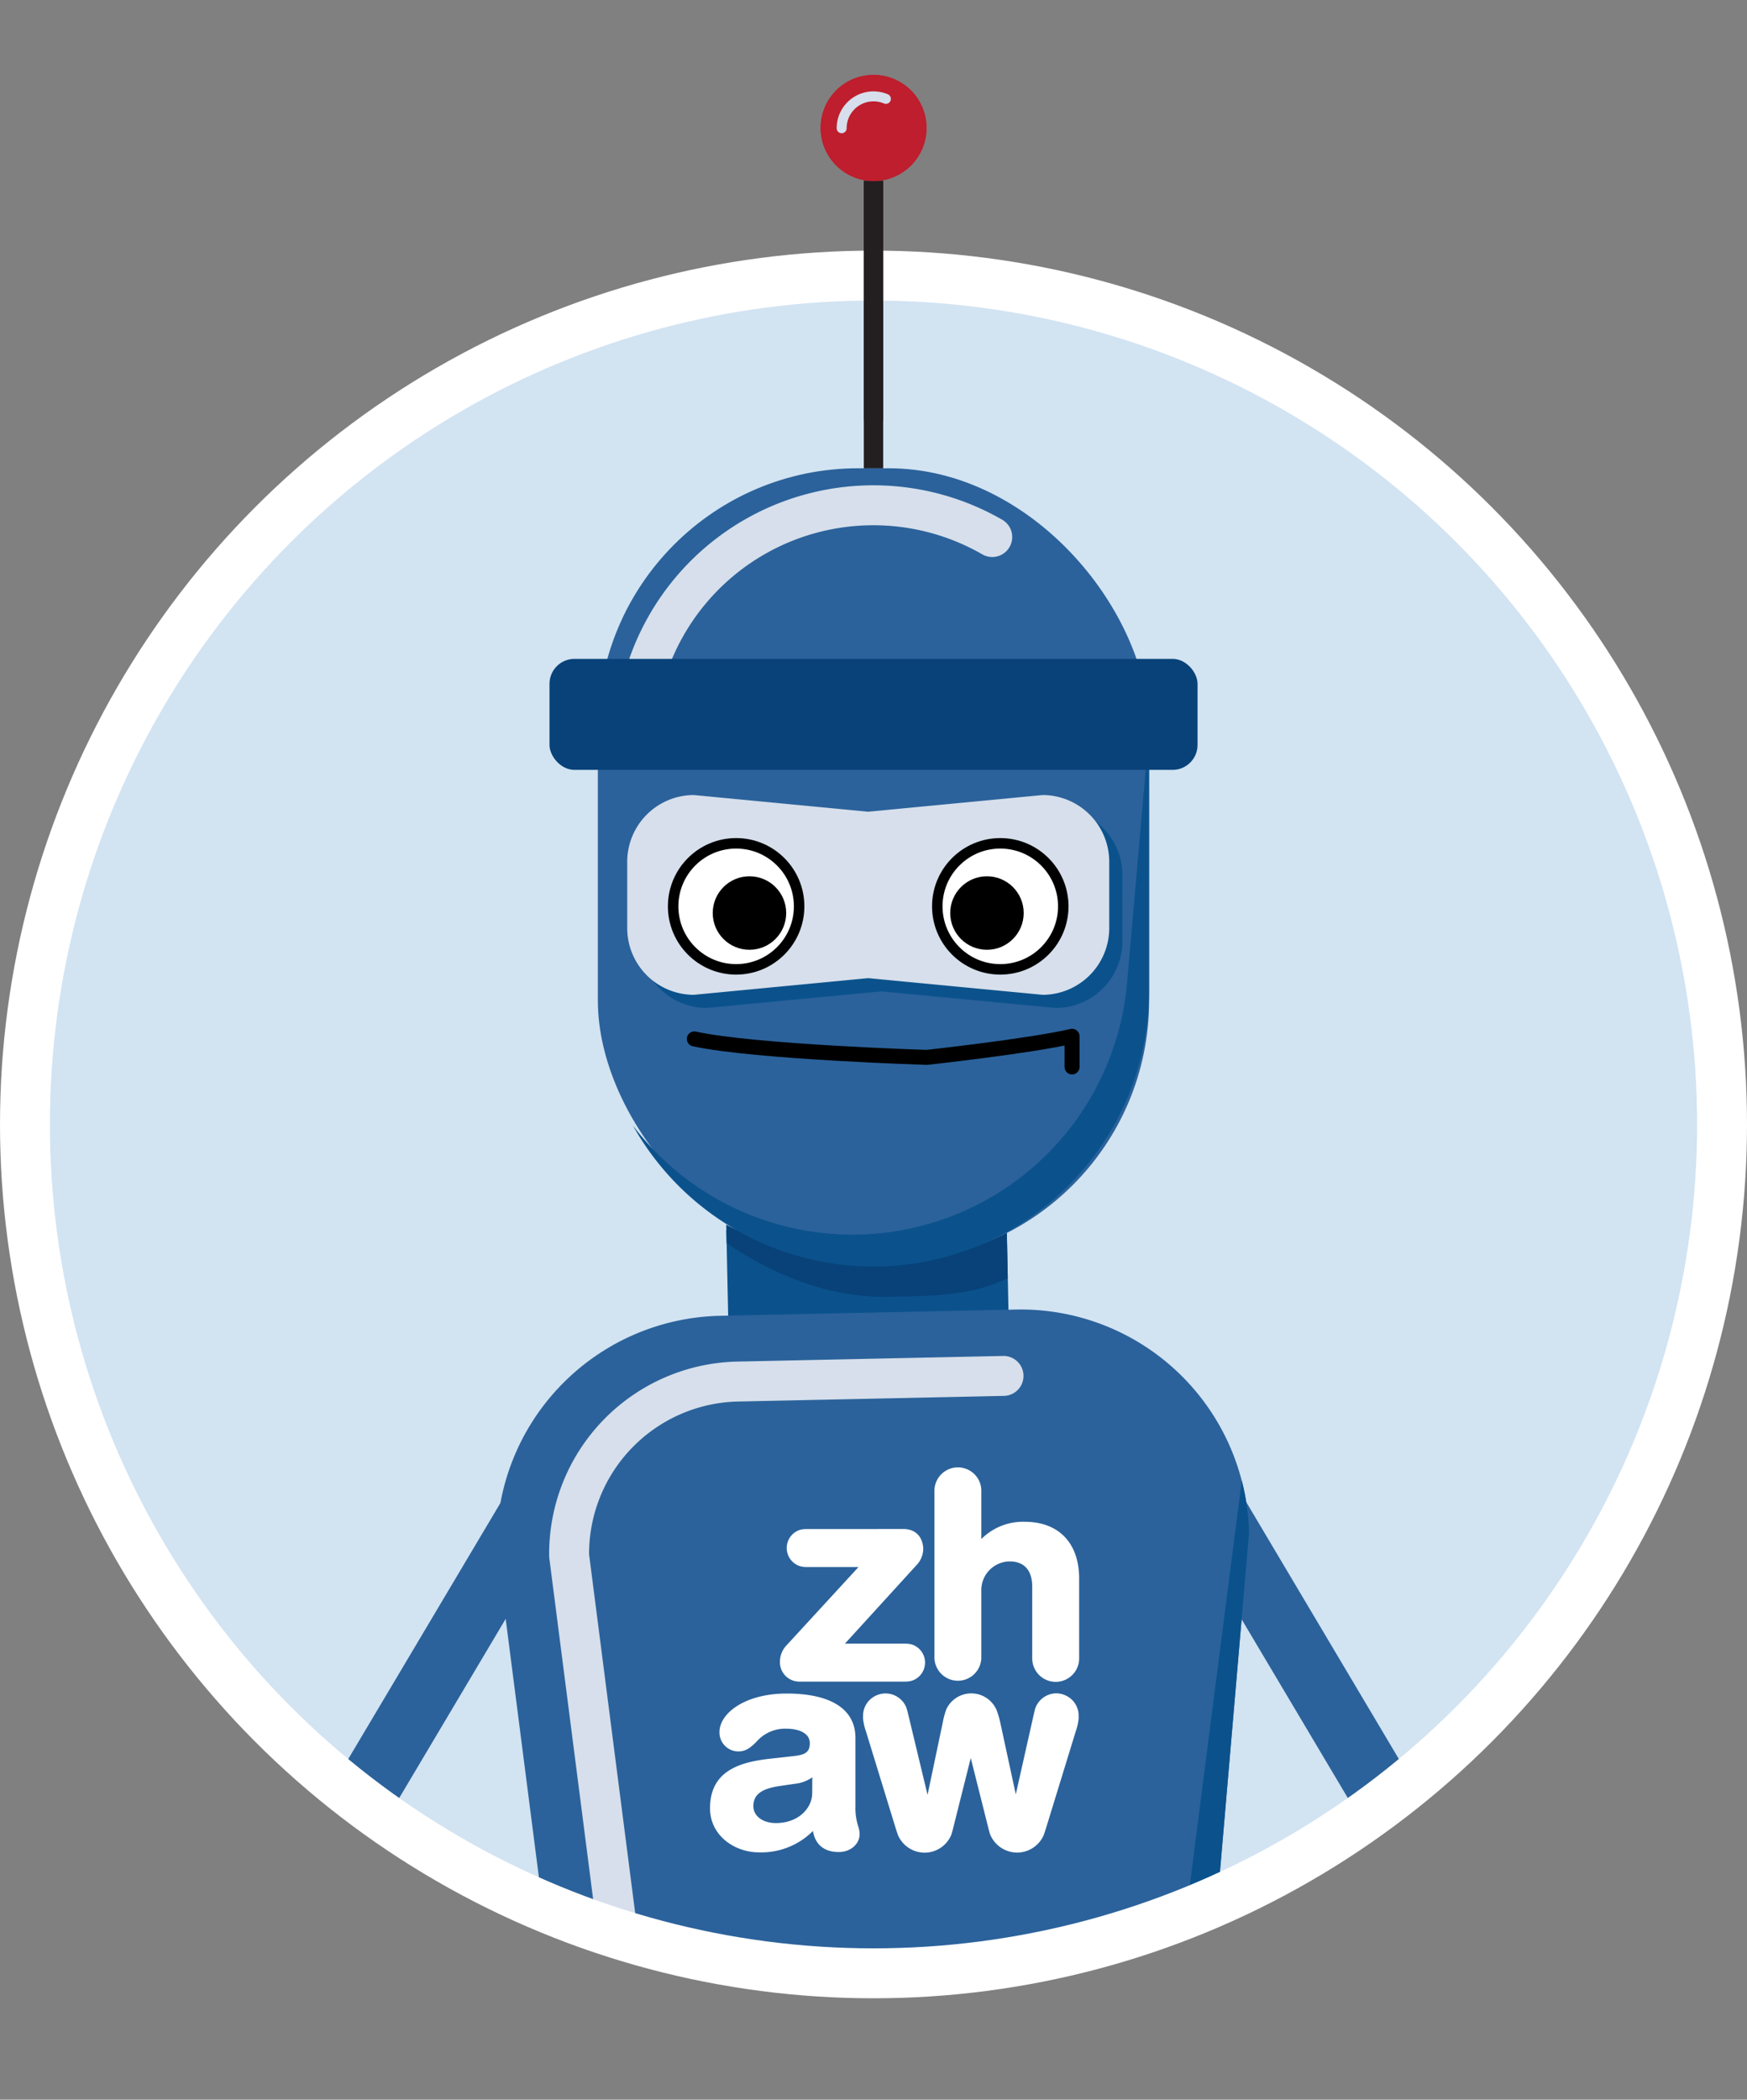<svg id="set_of_emotion_face" data-name="set of emotion face" xmlns="http://www.w3.org/2000/svg" xmlns:xlink="http://www.w3.org/1999/xlink" viewBox="0 0 350 420.49"><rect x="0" y="0" width="350" height="420.49" fill="#808080" stroke="none"/><defs><style>.cls-1,.cls-5{fill:#d2e3f2;}.cls-1,.cls-17{stroke:#fff;stroke-width:10px;}.cls-1,.cls-14,.cls-15,.cls-17{stroke-miterlimit:10;}.cls-2{fill:#231f20;}.cls-3{fill:#be1e2d;}.cls-10,.cls-12,.cls-16,.cls-17,.cls-4{fill:none;}.cls-10,.cls-4{stroke:#d6dfeb;}.cls-10,.cls-12,.cls-16,.cls-4{stroke-linecap:round;stroke-linejoin:round;}.cls-12,.cls-4{stroke-width:2px;}.cls-6{clip-path:url(#clip-path);}.cls-7{fill:#2b629b;}.cls-8{fill:#0b528c;}.cls-9{fill:#084279;}.cls-10{stroke-width:8px;}.cls-11{fill:#282f39;}.cls-12{stroke:#e1e5e5;}.cls-13{fill:#d6dfeb;}.cls-14,.cls-18{fill:#fff;}.cls-14,.cls-15,.cls-16{stroke:#000;}.cls-14,.cls-15{stroke-width:2.1px;}.cls-16{stroke-width:3px;}</style><clipPath id="clip-path" transform="translate(-2.59 12.68)"><circle class="cls-1" cx="177.59" cy="212.52" r="170"/></clipPath></defs><title>Avatar_RobyCoder_RZ_neutral</title><rect class="cls-2" x="173.06" y="36.17" width="3.88" height="57.61"/><path class="cls-3" d="M177.59,23.49h0A10.58,10.58,0,0,1,167,12.91h0A10.58,10.58,0,0,1,177.59,2.32h0a10.58,10.58,0,0,1,10.58,10.59h0A10.58,10.58,0,0,1,177.59,23.49Z" transform="translate(-2.59 12.68)"/><path class="cls-4" d="M171.24,12.91a6.35,6.35,0,0,1,8.82-5.85" transform="translate(-2.59 12.68)"/><circle class="cls-5" cx="175" cy="225.19" r="170"/><g class="cls-6"><path class="cls-7" d="M315.42,406.92h0a6.39,6.39,0,0,0,2.23-8.75L247,279.28a6.39,6.39,0,0,0-8.75-2.23h0A6.38,6.38,0,0,0,236,285.8l70.68,118.9A6.39,6.39,0,0,0,315.42,406.92Z" transform="translate(-2.59 12.68)"/><path class="cls-7" d="M39.76,406.92h0a6.39,6.39,0,0,1-2.23-8.75l70.69-118.89a6.39,6.39,0,0,1,8.75-2.23h0a6.38,6.38,0,0,1,2.22,8.75L48.51,404.7A6.39,6.39,0,0,1,39.76,406.92Z" transform="translate(-2.59 12.68)"/><path class="cls-8" d="M204.27,232.5l.51,24.48-56.15,1.18-.52-24.48a80,80,0,0,0,56.16-1.18Z" transform="translate(-2.59 12.68)"/><path class="cls-9" d="M204.22,230.29l.27,13c-7.15,3.59-15.23,3.56-23.76,3.74-12.06.26-23.32-4.42-32.57-10.77l-.07-3.69c7,3.9,14.85,4.22,23.35,4.78C183.4,238.11,194.73,236.13,204.22,230.29Z" transform="translate(-2.59 12.68)"/><path class="cls-7" d="M244.28,393.86l8.53-99.44a.66.66,0,0,0,0-.14,45.74,45.74,0,0,0-46.71-44.7l-59.21,1.25a45.74,45.74,0,0,0-44.78,46.64s0,.09,0,.13l12.73,99" transform="translate(-2.59 12.68)"/><path class="cls-8" d="M238.72,382.27l12.65-98.46a45.59,45.59,0,0,1,1.45,10.47.65.65,0,0,0,0,.14l-8.54,99.44" transform="translate(-2.59 12.68)"/><path class="cls-10" d="M128.07,388.37V388l-11.46-89.13A34.52,34.52,0,0,1,150.35,264l53.29-1.13" transform="translate(-2.59 12.68)"/><rect class="cls-7" x="119.78" y="93.78" width="110.43" height="158.82" rx="52.17"/><path class="cls-8" d="M232.8,137.34v48.39a55.23,55.23,0,0,1-103.41,27,55.22,55.22,0,0,0,99-28.59l4.22-48.2c.06-.57.1-1.14.12-1.7C232.77,135.23,232.8,136.28,232.8,137.34Z" transform="translate(-2.59 12.68)"/><path class="cls-10" d="M129.78,136.32a47.78,47.78,0,0,1,71.6-41.45" transform="translate(-2.59 12.68)"/><rect class="cls-9" x="110.09" y="131.95" width="129.83" height="22.23" rx="5"/><rect class="cls-2" x="173.06" y="21.17" width="3.88" height="72.61"/><path class="cls-11" d="M177.59,8.49h0A10.58,10.58,0,0,1,167-2.09h0a10.58,10.58,0,0,1,10.58-10.59h0A10.58,10.58,0,0,1,188.17-2.09h0A10.58,10.58,0,0,1,177.59,8.49Z" transform="translate(-2.59 12.68)"/><path class="cls-12" d="M171.24-2.09a6.36,6.36,0,0,1,6.35-6.35,6.34,6.34,0,0,1,2.47.5" transform="translate(-2.59 12.68)"/><path class="cls-8" d="M214.13,189.19l-34.95-3.33-35,3.33a13.37,13.37,0,0,1-13.34-13.33V162.52a13.37,13.37,0,0,1,13.34-13.33l35,3.33,34.95-3.33a13.37,13.37,0,0,1,13.33,13.33v13.34A13.37,13.37,0,0,1,214.13,189.19Z" transform="translate(-2.59 12.68)"/><path class="cls-13" d="M211.48,186.55l-34.95-3.34-34.95,3.34a13.37,13.37,0,0,1-13.33-13.34V159.88a13.37,13.37,0,0,1,13.33-13.34l34.95,3.34,34.95-3.34a13.38,13.38,0,0,1,13.34,13.34v13.33A13.38,13.38,0,0,1,211.48,186.55Z" transform="translate(-2.59 12.68)"/><circle class="cls-14" cx="147.48" cy="181.51" r="12.62"/><circle class="cls-15" cx="150.15" cy="182.85" r="6.31"/><circle class="cls-14" cx="200.4" cy="181.51" r="12.62"/><circle class="cls-15" cx="197.73" cy="182.85" r="6.31"/><path class="cls-16" d="M217.37,201v-6.15c-8.3,1.95-29.11,4.23-29.11,4.23s-34.55-1.07-46.57-3.7" transform="translate(-2.59 12.68)"/></g><circle class="cls-17" cx="175" cy="225.19" r="170"/><path class="cls-18" d="M206.06,358.23h0Z" transform="translate(-2.59 12.68)"/><path class="cls-18" d="M210,329.44l-.15.55-.19.83s-3.08,13.69-3.56,15.85c-.13-.57-3.08-14.23-3.08-14.23-.13-.58-.31-1.34-.54-2l-.2-.58a5.52,5.52,0,0,0-10.11-.21c-.15.41-.29.86-.43,1.39s-.23,1-.32,1.45l-3,14.28c-.14-.56-3.83-15.93-3.83-15.93l-.16-.65c-.11-.4-.2-.72-.3-1a4.5,4.5,0,0,0-4.12-2.73,4.59,4.59,0,0,0-3.42,1.55,4.44,4.44,0,0,0-1.08,2.6v.2a7.14,7.14,0,0,0,0,.8,10.93,10.93,0,0,0,.55,2.39l6,19.54.13.41.31.9a5.84,5.84,0,0,0,5.31,3.5h0a5.81,5.81,0,0,0,5.41-3.69l.27-1h0l.05-.19s3.41-13.59,3.54-14.08c.12.5,3.58,14.27,3.58,14.27l.25.91a5.86,5.86,0,0,0,5.43,3.76h.05a5.85,5.85,0,0,0,5.26-3.4c.12-.33.25-.68.37-1.09l.11-.33,6-19.53a11.07,11.07,0,0,0,.55-2.39,7.14,7.14,0,0,0,0-.8v-.2a4.5,4.5,0,0,0-1.08-2.6,4.59,4.59,0,0,0-3.42-1.55A4.51,4.51,0,0,0,210,329.44Z" transform="translate(-2.59 12.68)"/><path class="cls-18" d="M189.8,285.72V319.4a4.7,4.7,0,0,0,9.39.06V305.87a5.75,5.75,0,0,1,5.64-5.85c4,0,4.56,3.17,4.56,5.06v14.4a4.7,4.7,0,0,0,9.4-.08V303.46c0-7.13-4.09-11.38-10.93-11.38a11.81,11.81,0,0,0-8.67,3.46v-9.91a4.7,4.7,0,0,0-9.39.09Z" transform="translate(-2.59 12.68)"/><path class="cls-18" d="M174.52,353.06a12.19,12.19,0,0,1-.55-3.94V335.36c0-5.73-4.89-8.88-13.77-8.88-8.34,0-13.47,3.94-13.47,7.73a3.8,3.8,0,0,0,6.21,3,11.73,11.73,0,0,0,1.19-1.06,7.58,7.58,0,0,1,6-2.63c2.27,0,4.7.77,4.7,2.91,0,1.86-1.05,2.32-3.12,2.56l-5,.56c-5.87.68-11.87,2.39-11.87,9.9,0,5.53,5,8.83,9.73,8.83A14.6,14.6,0,0,0,165.46,354c.45,2.73,2.25,4.22,5.18,4.22,2.34,0,4.17-1.58,4.17-3.61A5.24,5.24,0,0,0,174.52,353.06Zm-9.21-6.64c0,3-2.76,6-7.25,6-2.8,0-4.54-1.52-4.54-3.37,0-2.47,1.85-3.54,5.27-4.05l3-.44a7.45,7.45,0,0,0,3.54-1.3Z" transform="translate(-2.59 12.68)"/><polygon class="cls-18" points="157.73 310.38 157.73 310.38 157.73 310.38 157.73 310.38"/><path class="cls-18" d="M164.1,293.54a4.94,4.94,0,0,0-1.28.17,3.82,3.82,0,0,0,0,7.25,4.67,4.67,0,0,0,1.29.18h10.48l-14.51,15.78a4.75,4.75,0,0,0-1.23,3.38v.18a3.89,3.89,0,0,0,4,3.61H184a4.42,4.42,0,0,0,1.31-.19,3.81,3.81,0,0,0,0-7.23h0a4.64,4.64,0,0,0-1.3-.18H171.86l14.24-15.61a4.88,4.88,0,0,0,1.45-3.16v-.4a4.8,4.8,0,0,0-.48-1.84,3.47,3.47,0,0,0-2.05-1.74,4.71,4.71,0,0,0-1.43-.21Z" transform="translate(-2.59 12.68)"/><rect class="cls-2" x="173.05" y="36.28" width="3.9" height="48"/><path class="cls-3" d="M177.59,23.6h0A10.64,10.64,0,0,1,167,13h0A10.64,10.64,0,0,1,177.59,2.32h0A10.64,10.64,0,0,1,188.23,13h0A10.64,10.64,0,0,1,177.59,23.6Z" transform="translate(-2.59 12.68)"/><path class="cls-4" d="M171.21,13a6.38,6.38,0,0,1,8.86-5.88" transform="translate(-2.59 12.68)"/></svg>